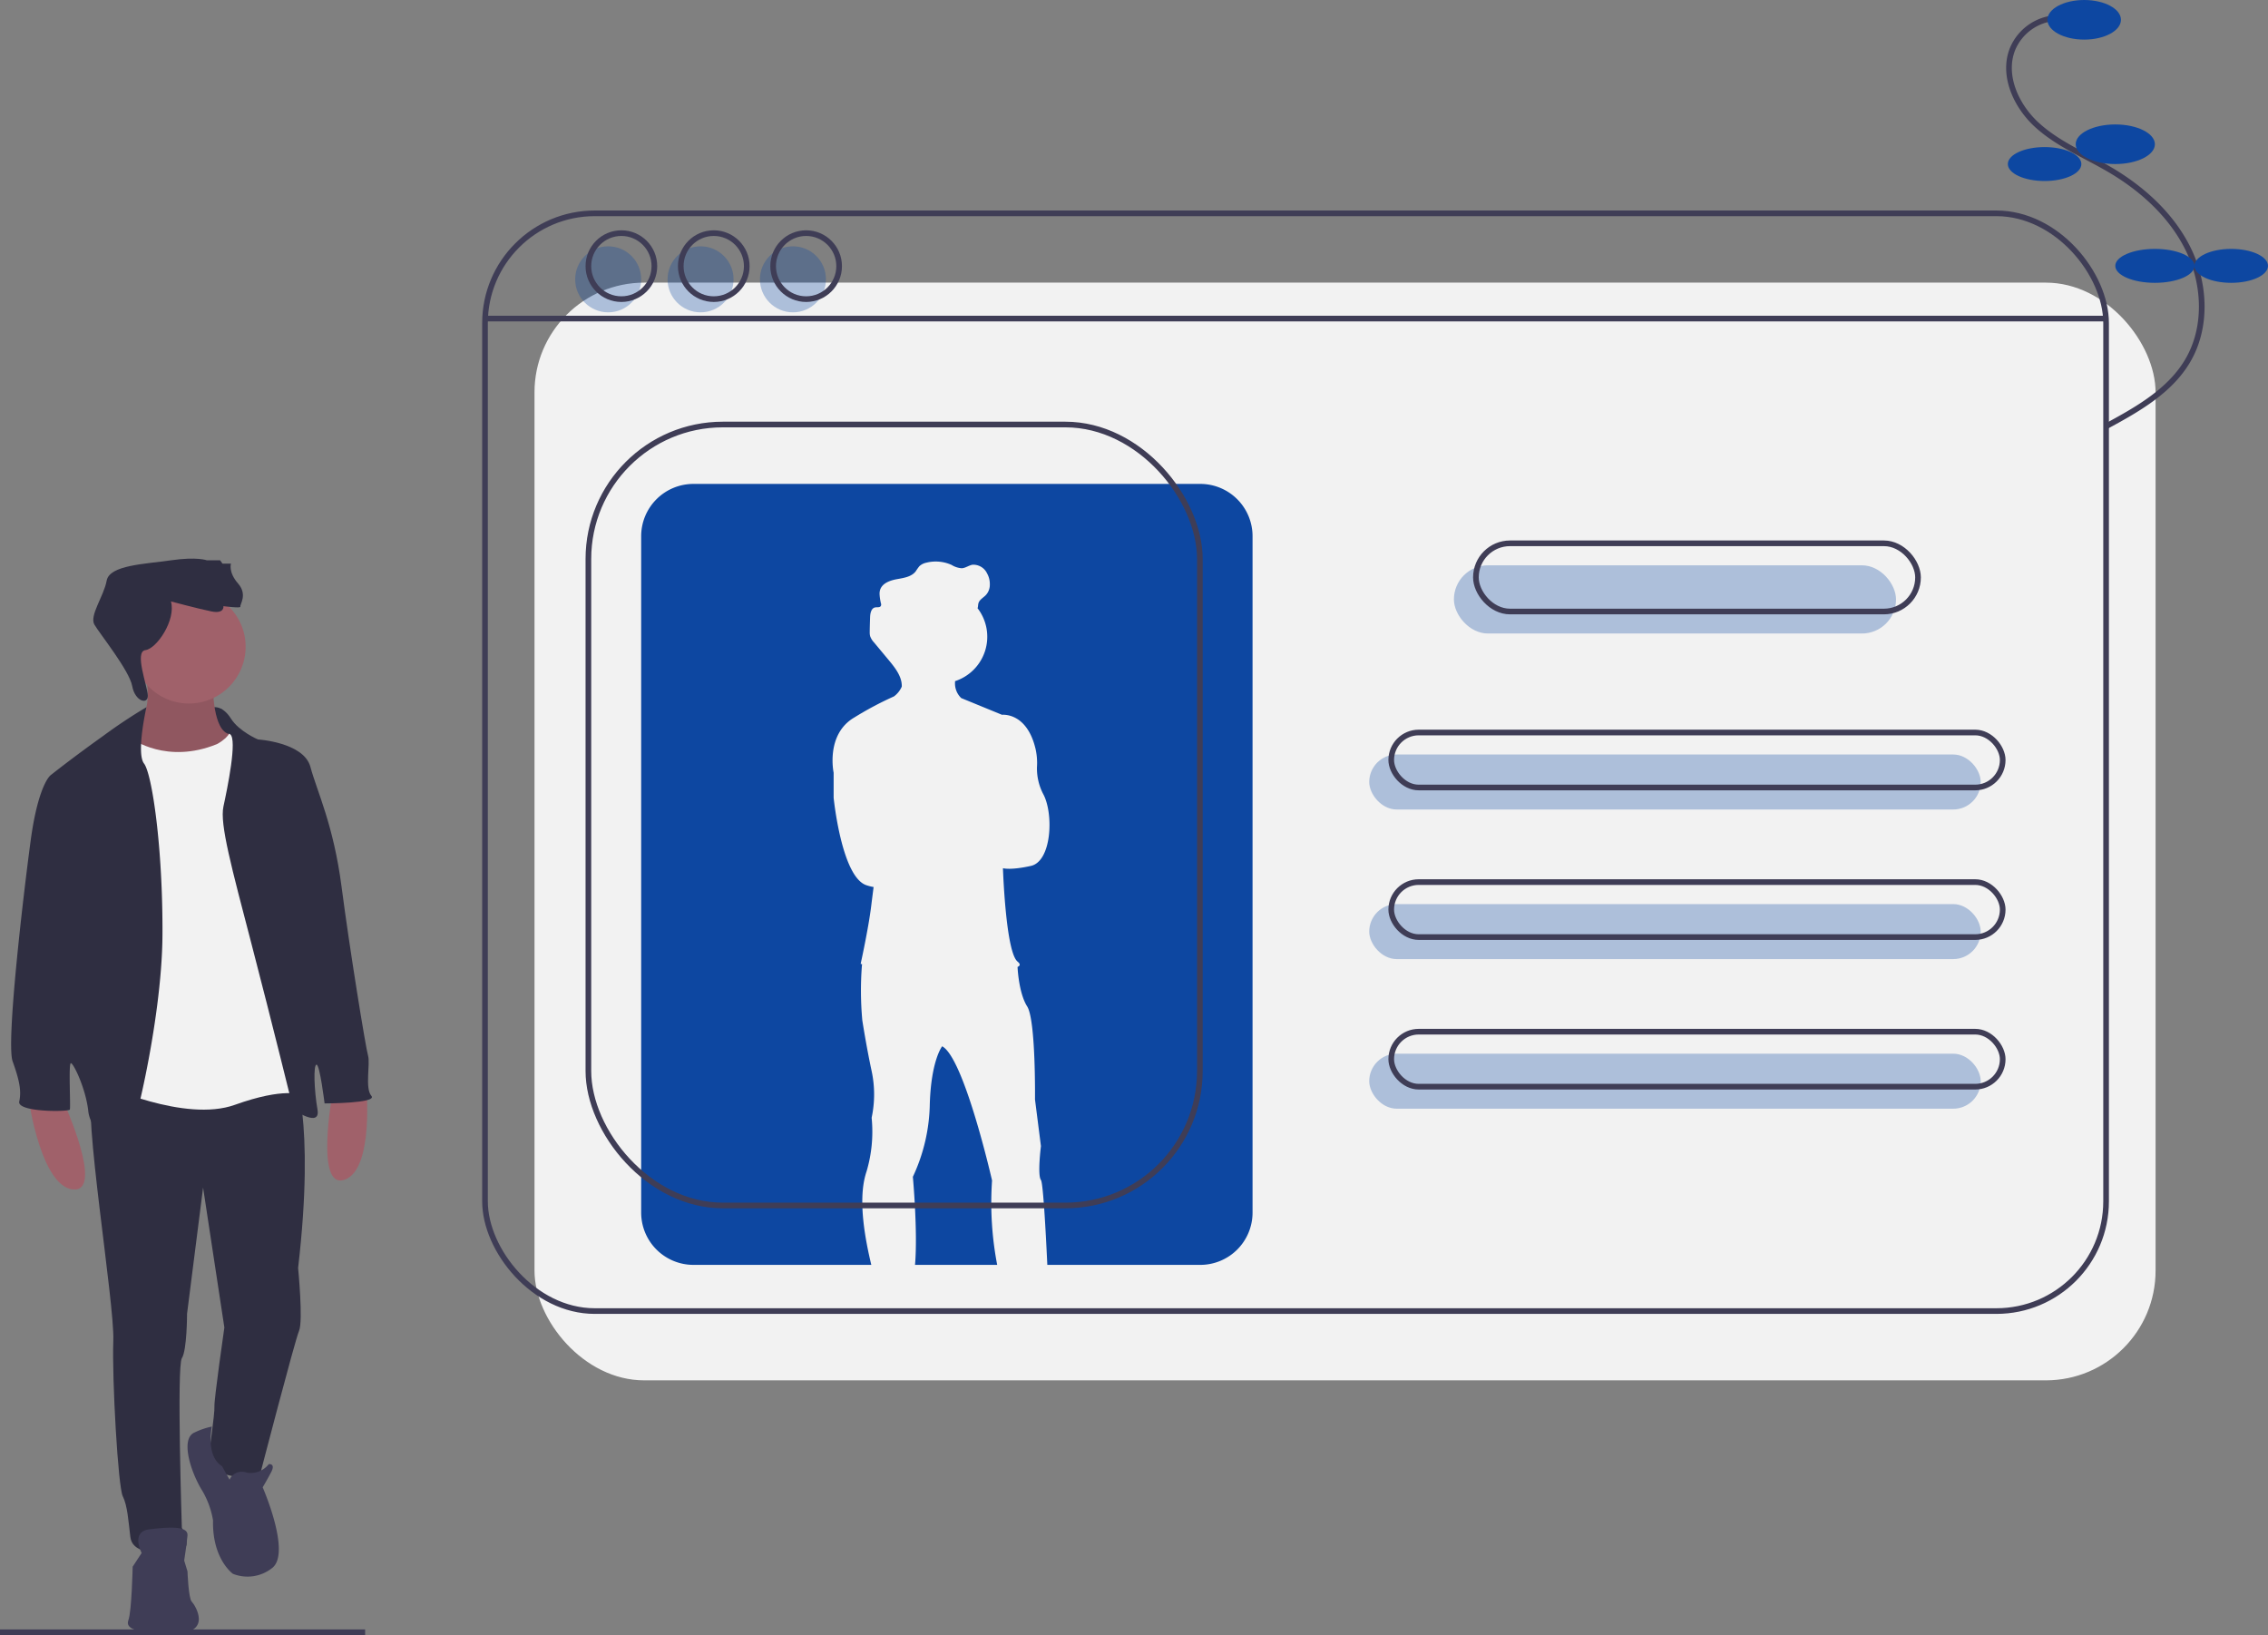 <svg xmlns="http://www.w3.org/2000/svg" width="401" height="289.055" viewBox="0 0 401 289.055">
  <rect x="0" y="0" width="401" height="289.055" fill="#808080" stroke="none"/>
  <g id="Group_25" data-name="Group 25" transform="translate(0 0.281)">
    <line id="Line_1" data-name="Line 1" x2="64.557" transform="translate(0 288.274)" fill="none" stroke="#3f3d56" stroke-miterlimit="10" stroke-width="1"/>
    <rect id="Rectangle_61" data-name="Rectangle 61" width="286.62" height="194.061" rx="19.398" transform="translate(94.503 49.683)" fill="#f2f2f2"/>
    <rect id="Rectangle_62" data-name="Rectangle 62" width="286.62" height="194.061" rx="19.398" transform="translate(85.753 37.433)" fill="none" stroke="#3f3d56" stroke-miterlimit="10" stroke-width="1"/>
    <line id="Line_2" data-name="Line 2" x2="286.62" transform="translate(85.753 56.038)" fill="none" stroke="#3f3d56" stroke-miterlimit="10" stroke-width="1"/>
    <rect id="Rectangle_63" data-name="Rectangle 63" width="78.169" height="12.056" rx="6.028" transform="translate(257.063 99.657)" fill="#0d47a1" opacity="0.3"/>
    <rect id="Rectangle_64" data-name="Rectangle 64" width="108.114" height="9.723" rx="4.861" transform="translate(242.09 133.102)" fill="#0d47a1" opacity="0.3"/>
    <rect id="Rectangle_65" data-name="Rectangle 65" width="108.114" height="9.723" rx="4.861" transform="translate(242.09 159.547)" fill="#0d47a1" opacity="0.3"/>
    <rect id="Rectangle_66" data-name="Rectangle 66" width="108.114" height="9.723" rx="4.861" transform="translate(242.09 185.993)" fill="#0d47a1" opacity="0.3"/>
    <rect id="Rectangle_67" data-name="Rectangle 67" width="78.169" height="12.056" rx="6.028" transform="translate(260.952 95.768)" fill="none" stroke="#3f3d56" stroke-miterlimit="10" stroke-width="1"/>
    <rect id="Rectangle_68" data-name="Rectangle 68" width="108.114" height="9.723" rx="4.861" transform="translate(245.98 129.213)" fill="none" stroke="#3f3d56" stroke-miterlimit="10" stroke-width="1"/>
    <rect id="Rectangle_69" data-name="Rectangle 69" width="108.114" height="9.723" rx="4.861" transform="translate(245.98 155.658)" fill="none" stroke="#3f3d56" stroke-miterlimit="10" stroke-width="1"/>
    <rect id="Rectangle_70" data-name="Rectangle 70" width="108.114" height="9.723" rx="4.861" transform="translate(245.98 182.104)" fill="none" stroke="#3f3d56" stroke-miterlimit="10" stroke-width="1"/>
    <circle id="Ellipse_8" data-name="Ellipse 8" cx="5.834" cy="5.834" r="5.834" transform="translate(101.697 43.266)" fill="#0d47a1" opacity="0.3"/>
    <circle id="Ellipse_9" data-name="Ellipse 9" cx="5.834" cy="5.834" r="5.834" transform="translate(118.031 43.266)" fill="#0d47a1" opacity="0.3"/>
    <circle id="Ellipse_10" data-name="Ellipse 10" cx="5.834" cy="5.834" r="5.834" transform="translate(134.365 43.266)" fill="#0d47a1" opacity="0.3"/>
    <circle id="Ellipse_11" data-name="Ellipse 11" cx="5.834" cy="5.834" r="5.834" transform="translate(104.031 40.933)" fill="none" stroke="#3f3d56" stroke-miterlimit="10" stroke-width="1"/>
    <circle id="Ellipse_12" data-name="Ellipse 12" cx="5.834" cy="5.834" r="5.834" transform="translate(120.365 40.933)" fill="none" stroke="#3f3d56" stroke-miterlimit="10" stroke-width="1"/>
    <circle id="Ellipse_13" data-name="Ellipse 13" cx="5.834" cy="5.834" r="5.834" transform="translate(136.698 40.933)" fill="none" stroke="#3f3d56" stroke-miterlimit="10" stroke-width="1"/>
    <path id="Path_71" data-name="Path 71" d="M514.423,592.665a57.988,57.988,0,0,1-.907-14.918s-4.938-21.7-8.824-23.72h0c-.06.077-1.945,2.549-2.184,10.2a31.454,31.454,0,0,1-2.994,12.871s.89,9.687.381,15.567Z" transform="translate(-338.113 -369.338)" fill="#0d47a1"/>
    <path id="Path_72" data-name="Path 72" d="M474.869,298.379H385.245A9.245,9.245,0,0,0,376,307.624v119.57a9.245,9.245,0,0,0,9.245,9.245h31.445c-1.05-4.355-2.356-11.158-1.033-15.888v0c.062-.221.127-.438.2-.65a24.694,24.694,0,0,0,.891-9.471,19.683,19.683,0,0,0,0-8.257c-.971-4.533-1.651-8.986-1.651-8.986a58.068,58.068,0,0,1-.068-9.662c.01-.081.022-.157.034-.235l-.258-.059s1.376-6.233,1.862-10.2c.115-.936.266-2.124.429-3.389a8.149,8.149,0,0,1-1.319-.335c-4.371-1.538-5.748-15.462-5.748-15.462v-4.412s-1.457-6.759,3.643-9.755a59.326,59.326,0,0,1,7.01-3.728c.037-.027.074-.051.112-.081a4.3,4.3,0,0,0,1.279-1.647q.01-.167,0-.331c-.083-1.582-1.184-3.02-2.229-4.275l-2.673-3.211a3.139,3.139,0,0,1-.688-1.114,2.567,2.567,0,0,1-.073-.7q0-.131,0-.262.022-1.2.065-2.394c.025-.7.2-1.576.883-1.72.355-.075.825.055,1.013-.255a.609.609,0,0,0,.045-.412c0,.01,0,.021-.006.031l-.007-.039a8.727,8.727,0,0,1-.253-1.706,2.272,2.272,0,0,1,.11-.766c.4-1.157,1.757-1.632,2.96-1.85s2.554-.406,3.309-1.368a10.5,10.5,0,0,1,.657-.923,2.578,2.578,0,0,1,1.231-.621,6.8,6.8,0,0,1,4.475.4,3.943,3.943,0,0,0,1.8.583c.663-.042,1.23-.509,1.884-.622a2.681,2.681,0,0,1,2.59,1.547,3.831,3.831,0,0,1,.479,1.954,2.688,2.688,0,0,1-.686,1.844c-.455.483-1.134.814-1.323,1.45-.077.259-.059.538-.127.8-.008.033-.022.063-.033.095l.038.048a8.257,8.257,0,0,1-4.018,12.841c0,.082-.006.164-.006.246a3.567,3.567,0,0,0,1.1,2.747l7.213,2.958s4.342-.526,5.909,5.954a11.211,11.211,0,0,1,.268,3.289,9.812,9.812,0,0,0,1.189,4.923c1.781,3.562,1.376,11.738-2.267,12.547-3.45.767-4.793.445-4.925.408l-.008.143c.057,1.534.6,14.766,2.585,16.367.548.443.443.742-.006.943h0s0,.085.012.238c.06.968.366,4.653,1.693,6.75,1.538,2.429,1.377,16.434,1.377,16.434l1.052,8.257s-.647,5.1,0,5.99c.368.5.813,8.324,1.13,15h27.04a9.245,9.245,0,0,0,9.245-9.245V307.624A9.245,9.245,0,0,0,474.869,298.379Z" transform="translate(-262.636 -213.112)" fill="#0d47a1"/>
    <rect id="Rectangle_71" data-name="Rectangle 71" width="108.114" height="138.06" rx="23.772" transform="translate(104.031 74.767)" fill="none" stroke="#3f3d56" stroke-miterlimit="10" stroke-width="1"/>
    <path id="Path_73" data-name="Path 73" d="M178.1,400.05s-3.626-1.072-4.4.095,1.06,9.624,1.06,9.624l7.99.486-2.788-7.042Z" transform="translate(-138.892 -274.968)" fill="#2f2e41"/>
    <path id="Path_74" data-name="Path 74" d="M103.858,579.347s7.27,15.961,1.671,15.46-7.772-15.46-7.772-15.46Z" transform="translate(-92.602 -384.811)" fill="#a0616a"/>
    <path id="Path_75" data-name="Path 75" d="M234.219,572.75s-3.189,17.247,2.122,15.4,3.8-16.882,3.8-16.882Z" transform="translate(-175.413 -379.877)" fill="#a0616a"/>
    <path id="Path_76" data-name="Path 76" d="M156.66,385.87s-.084,8.022,3.008,8.44-1.755,4.68-1.755,4.68l-5.515,1.086-7.939-.585-3.51-4.513s6.184-2.925,3.51-12.034Z" transform="translate(-118.996 -264.79)" fill="#a0616a"/>
    <path id="Path_77" data-name="Path 77" d="M156.66,385.87s-.084,8.022,3.008,8.44-1.755,4.68-1.755,4.68l-5.515,1.086-7.939-.585-3.51-4.513s6.184-2.925,3.51-12.034Z" transform="translate(-118.996 -264.79)" opacity="0.1"/>
    <path id="Path_78" data-name="Path 78" d="M161.5,564.927s3.928,8.44.836,34.931c0,0,.919,9.36.167,11.115s-6.936,25.572-6.936,25.572-7.939,1.755-9.025-3.51c0,0,1.086-7.521,1-8.691s1.755-13.956,1.755-13.956l-3.761-24.736L142.7,607.964s0,6.435-.919,7.855,0,30,0,30,2.591,4.345-1.337,4.429-7.437-.084-7.772-2.841-.5-5.516-1.337-7.187-1.922-20.808-1.671-27.494-5.515-41.032-3.677-44.625S161.5,564.927,161.5,564.927Z" transform="translate(-109.628 -375.99)" fill="#2f2e41"/>
    <circle id="Ellipse_14" data-name="Ellipse 14" cx="10.028" cy="10.028" r="10.028" transform="translate(23.374 104.033)" fill="#a0616a"/>
    <path id="Path_79" data-name="Path 79" d="M136.46,409.853s6.1,4.513,14.959.919c0,0,2.925-1.421,2.674-3.593s6.1,17.466,6.1,17.466l6.435,34.179-.334,13.956s-2.841-1.421-11.7,1.755-23.315-3.593-23.315-3.593l.5-35.85.5-20.892,1.337-4.6S134.288,408.348,136.46,409.853Z" transform="translate(-113.087 -279.496)" fill="#f2f2f2"/>
    <path id="Path_80" data-name="Path 80" d="M182.063,399.882s1.476-.24,2.9,2.017,4.763,3.677,4.763,3.677,8.106.5,9.276,4.847,4.095,10.279,5.515,21.226,4.262,28.413,4.68,29.834-.585,5.766.585,7.1-8.273,1.337-8.273,1.337-.836-6.853-1.421-6.853-.418,4.6.167,7.939-4.262,0-4.262,0-3.761-15.293-7.354-29.081-5.683-21.393-5.014-24.485,2.507-11.95,1.17-12.786S182.063,399.882,182.063,399.882Z" transform="translate(-144.121 -275.135)" fill="#2f2e41"/>
    <path id="Path_81" data-name="Path 81" d="M113.481,399.874a91.031,91.031,0,0,0-7.7,5.116c-5.515,3.928-9.276,6.936-9.276,6.936S94.334,413.6,93,423.542s-4.346,35.683-3.176,38.942,1.588,5.181,1.17,7.1,8.775,1.838,8.942,1.421-.251-8.022.167-8.19,2.674,4.513,3.092,8.44,5.265,7.02,6.351,7.02,6.685-22.647,6.769-38.107-1.838-28.5-3.259-30.335S113.481,399.874,113.481,399.874Z" transform="translate(-87.59 -275.135)" fill="#2f2e41"/>
    <path id="Path_82" data-name="Path 82" d="M177.185,736.271a2.356,2.356,0,0,1,3.008-1.253,4.061,4.061,0,0,0,3.928-1.5s1.254-.167.418,1.421-1.5,2.674-1.5,2.674,5.014,11.449,1.755,14.206a6.988,6.988,0,0,1-7.02,1.086s-3.677-2.591-3.51-9.443a15.267,15.267,0,0,0-2.173-5.683c-2.006-3.51-3.51-8.858-1.086-9.861a13.131,13.131,0,0,1,3.047-1.04s-1.134,5.187,1.8,7Z" transform="translate(-136.597 -474.965)" fill="#3f3d56"/>
    <path id="Path_83" data-name="Path 83" d="M145.072,777.3s-2.006-3.76,1.337-4.178,6.936-.669,6.769,1.086-.585,4.429-.585,4.429l.585,1.922s.167,4.763.752,5.348,3.761,5.6-3.008,5.6-8.775-.752-8.19-2.34.752-9.443.752-9.443Z" transform="translate(-120.027 -503.042)" fill="#3f3d56"/>
    <path id="Path_84" data-name="Path 84" d="M140.642,339.9s4.68,1.254,7.1,1.755,2.173-.919,2.173-.919,3.176.418,3.008.084,1.337-2.089-.418-4.095-1.254-3.51-1.254-3.51h-1.5l-.418-.585h-2.34s-1.755-.669-6.351,0-10.864.836-11.365,3.593-3.092,6.184-2.173,7.772,6.184,8.106,6.685,10.864,2.843,3.37,2.758,1.643-2.424-7.744-.418-7.995S141.561,343.156,140.642,339.9Z" transform="translate(-110.416 -233.858)" fill="#2f2e41"/>
    <path id="Path_85" data-name="Path 85" d="M1006.223,86.584a8.938,8.938,0,0,0-7.7,5.387c-1.927,4.657.554,10.127,4.277,13.522s8.507,5.337,12.852,7.888c5.837,3.427,11.082,8.184,14,14.29s3.231,13.67-.2,19.5c-3.187,5.414-8.981,8.655-14.507,11.644" transform="translate(-642.648 -83.684)" fill="none" stroke="#3f3d56" stroke-miterlimit="10" stroke-width="1"/>
    <ellipse id="Ellipse_15" data-name="Ellipse 15" cx="6.5" cy="3.5" rx="6.5" ry="3.5" transform="translate(362 -0.281)" fill="#0d47a1"/>
    <ellipse id="Ellipse_16" data-name="Ellipse 16" cx="7" cy="3.5" rx="7" ry="3.5" transform="translate(367 21.719)" fill="#0d47a1"/>
    <ellipse id="Ellipse_17" data-name="Ellipse 17" cx="6.5" cy="3" rx="6.5" ry="3" transform="translate(355 25.719)" fill="#0d47a1"/>
    <ellipse id="Ellipse_18" data-name="Ellipse 18" cx="7" cy="3" rx="7" ry="3" transform="translate(374 43.719)" fill="#0d47a1"/>
    <ellipse id="Ellipse_19" data-name="Ellipse 19" cx="6.5" cy="3" rx="6.5" ry="3" transform="translate(388 43.719)" fill="#0d47a1"/>
  </g>
</svg>
